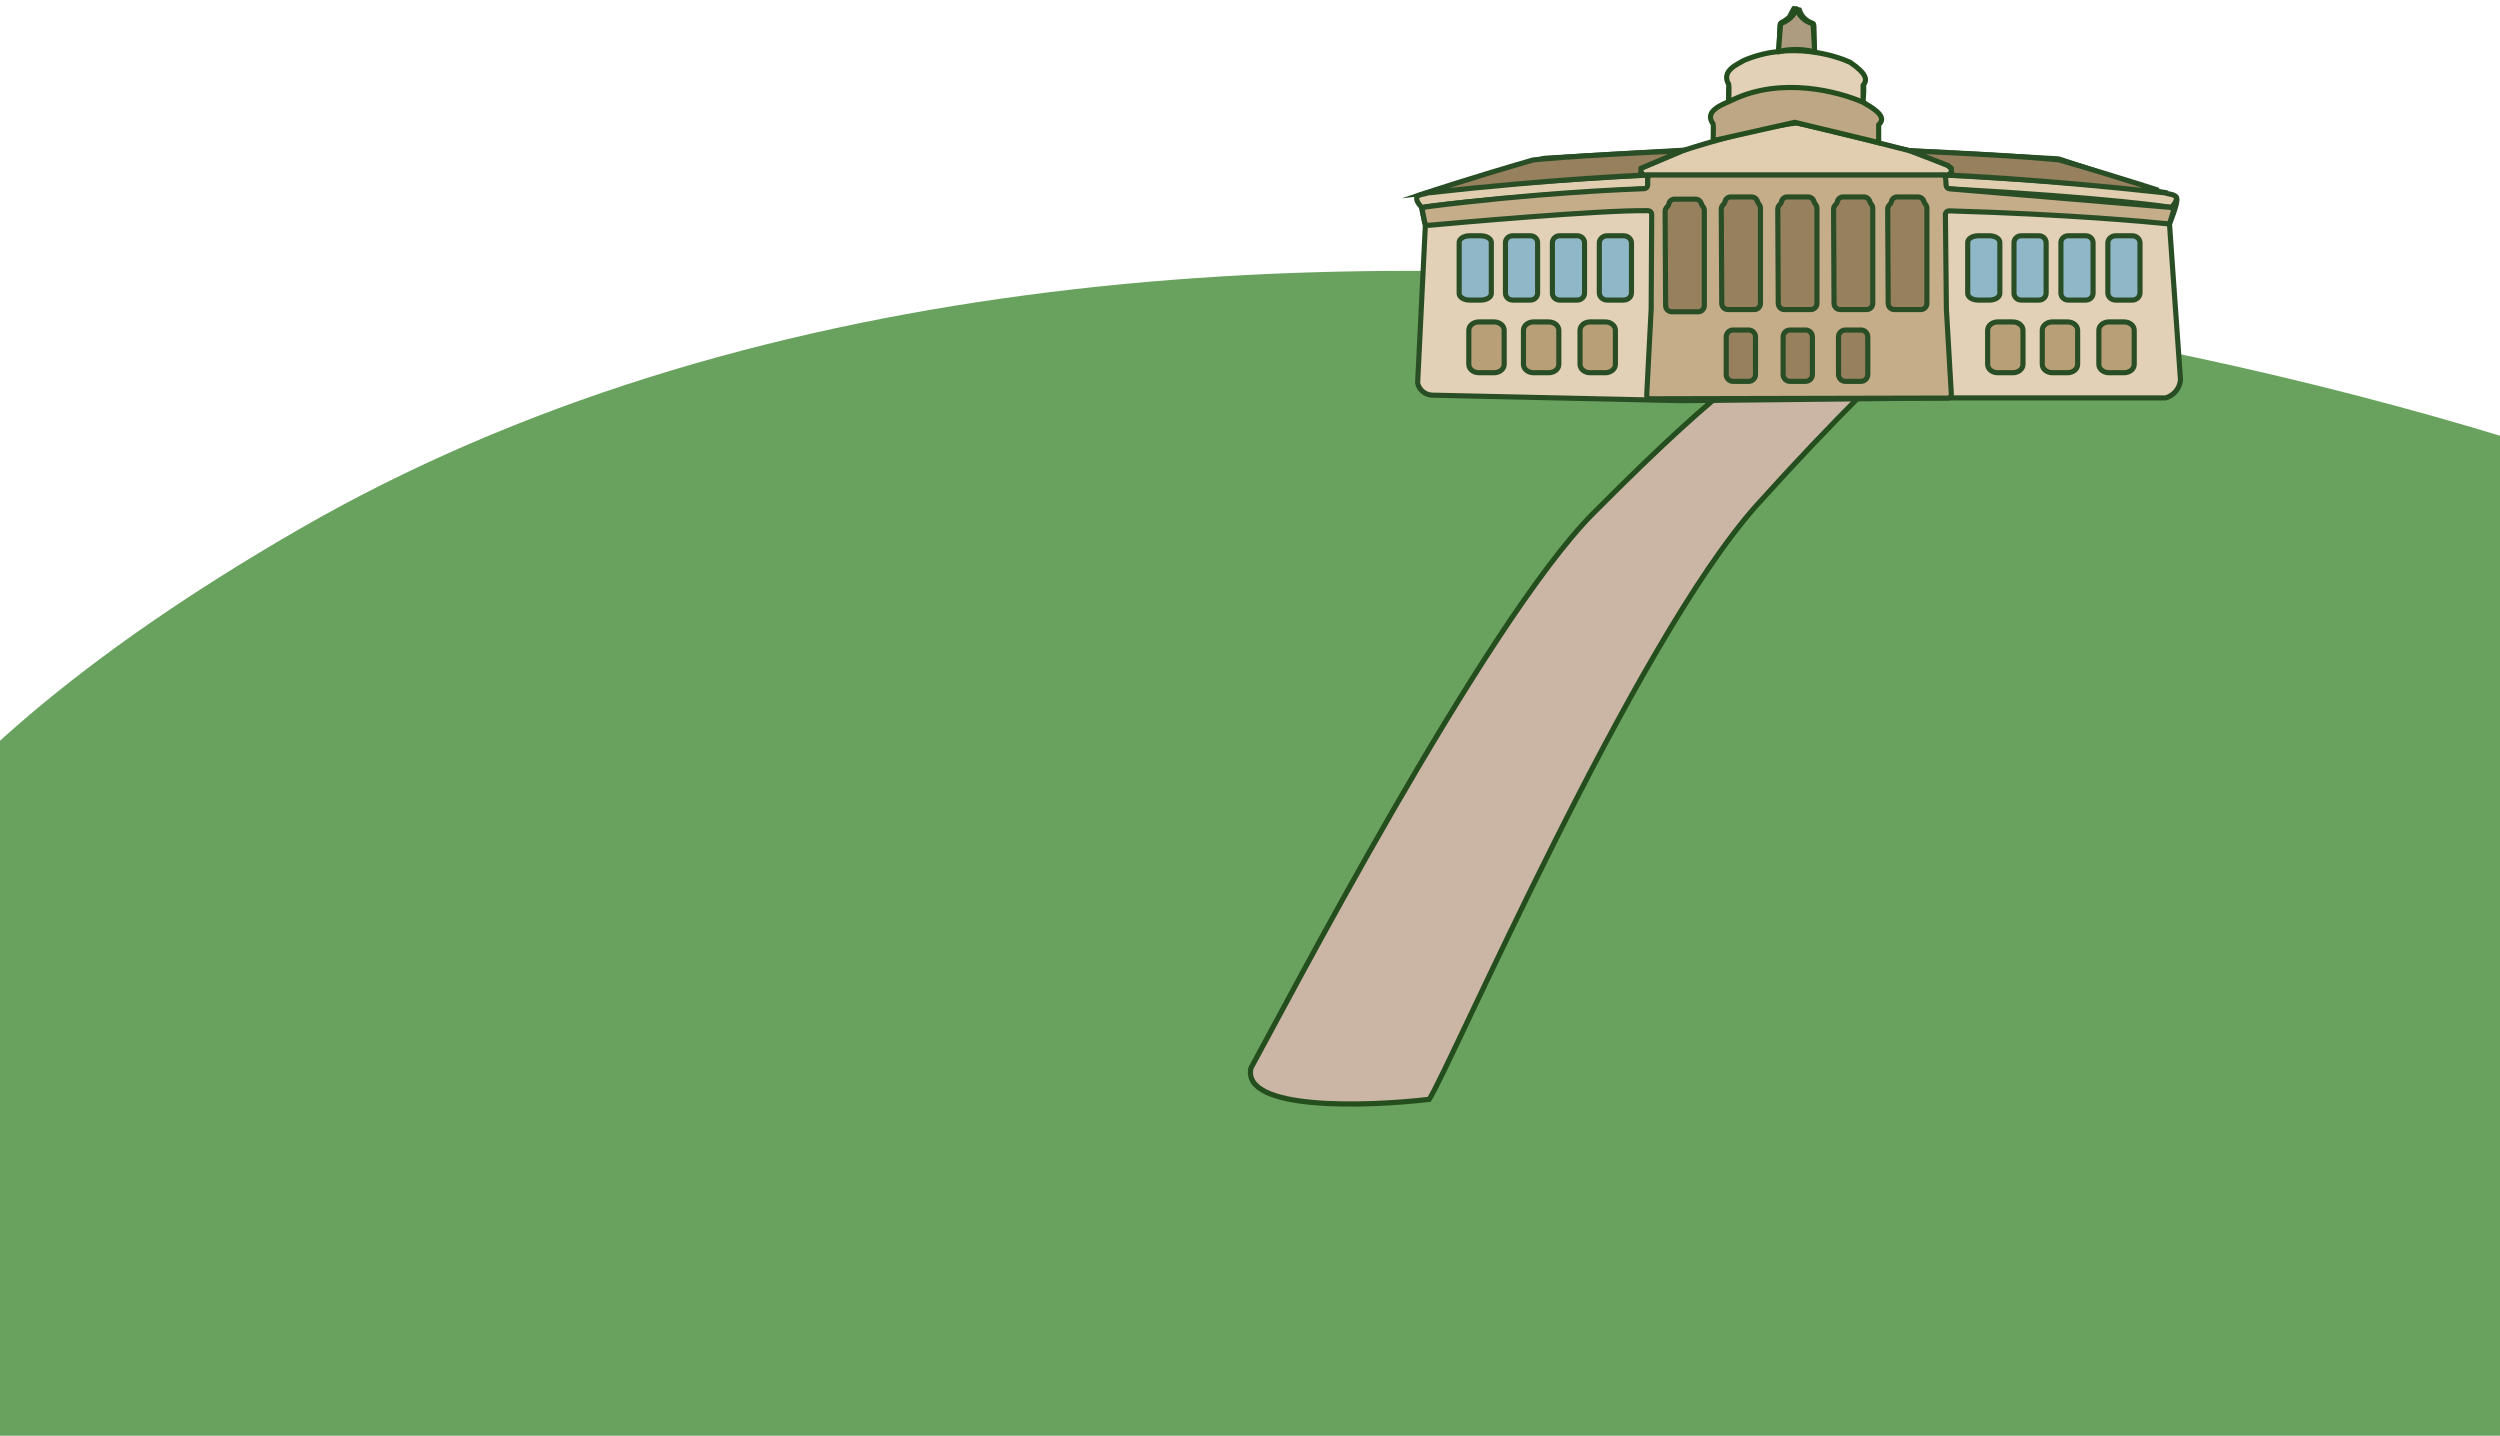 <svg width="1440" height="827" viewBox="0 0 1440 827" fill="none" xmlns="http://www.w3.org/2000/svg">
<path d="M172 305C679.922 11.68 1460.79 220.405 1679.53 347.365C1898.27 474.324 1679.53 827 1679.53 827H-38.254C-38.254 827 -335.922 598.321 172 305Z" fill="#69A25E"/>
<path d="M917.829 295.535C1000.37 212.63 1014.82 209.057 1046.32 190.791C1046.32 190.791 1056.84 181.575 1081.95 183.361C1107.06 185.146 1139.13 173.369 1119.31 185.854C1099.5 198.339 1053.95 244.273 1012.18 290.677C941.285 369.442 834.951 615.378 823.208 633.229C786.798 637.475 715.286 639.821 720.522 615.239C738.729 582.274 855.02 358.62 917.829 295.535Z" fill="#CBB5A5" stroke="#254E1E" stroke-width="3"/>
<g filter="url(#filter0_d_101_1456)">
<path d="M1034.01 2.344V2.417L1031.66 6.866C1031.37 7.142 1031.06 7.429 1030.73 7.682C1029.71 8.518 1028.6 9.236 1027.42 9.822C1027.08 9.99 1026.8 10.244 1026.6 10.559C1026.39 10.874 1026.28 11.238 1026.26 11.613L1025.73 26.39C1025.71 26.912 1025.5 27.409 1025.13 27.781C1024.77 28.153 1024.27 28.374 1023.75 28.401C1019.81 28.586 1010.23 29.938 999.571 37.935C999.571 37.935 997.351 39.202 996.709 49.31V54.705C996.71 55.018 996.641 55.328 996.506 55.61C996.372 55.893 996.175 56.142 995.931 56.338C993.362 58.377 985.631 65.349 991.085 71.414C991.428 71.794 991.619 72.287 991.621 72.799V76.133C991.62 76.582 991.474 77.02 991.205 77.38C990.936 77.74 990.558 78.004 990.128 78.132L972.761 83.341C972.605 83.387 972.444 83.415 972.282 83.426L890.657 88.168C890.496 88.179 890.337 88.207 890.183 88.252L823.377 108.216C823.052 108.314 822.755 108.49 822.513 108.729C822.27 108.967 822.089 109.261 821.985 109.584L819.945 115.998C819.834 116.344 819.815 116.713 819.889 117.068L821.951 126.743C821.985 126.899 821.996 127.058 821.985 127.216C820.509 157.334 819.031 187.449 817.551 217.562C817.548 217.594 817.548 217.626 817.551 217.658C817.978 219.561 819.019 221.27 820.512 222.526C822.005 223.781 823.868 224.512 825.817 224.607L969.318 227.789L1118.56 226.201H1248.33H1248.43C1250.71 225.521 1252.74 224.181 1254.26 222.35C1255.78 220.519 1256.72 218.279 1256.97 215.912V215.845C1254.87 186.054 1252.76 156.249 1250.65 126.428C1250.63 126.161 1250.67 125.893 1250.77 125.645C1254.48 116.301 1255.7 111.268 1254.45 110.547C1254.3 110.482 1254.13 110.452 1253.96 110.46C1253.79 110.468 1253.63 110.513 1253.48 110.592C1253.06 110.753 1252.59 110.753 1252.17 110.592L1248.71 109.381C1228.05 102.173 1207.45 95.241 1186.92 88.584C1186.75 88.528 1186.57 88.494 1186.39 88.483L1100.61 83.741L1100.27 83.691L1082.1 79.658C1081.62 79.552 1081.2 79.279 1080.9 78.889C1080.6 78.498 1080.45 78.015 1080.47 77.524L1080.68 72.704C1080.69 72.269 1080.84 71.85 1081.11 71.504C1082.37 69.871 1085.65 63.992 1074.86 56.513C1074.53 56.288 1074.28 55.971 1074.12 55.602C1073.97 55.233 1073.93 54.827 1074.01 54.435C1074.77 50.493 1076.1 38.909 1066.47 34.161L1066.32 34.077C1064.69 33.026 1062.97 32.111 1061.18 31.34C1057.02 29.565 1052.56 28.585 1048.04 28.451C1047.5 28.437 1046.99 28.215 1046.61 27.832C1046.23 27.449 1046.01 26.935 1046 26.396L1045.83 12.108C1045.83 11.686 1045.69 11.275 1045.45 10.93C1045.21 10.584 1044.87 10.32 1044.47 10.171C1043.17 9.684 1041.96 8.969 1040.91 8.059C1039.47 6.834 1038.37 5.26 1037.7 3.487C1037.6 3.194 1037.52 2.924 1037.46 2.738L1034.26 2L1034.11 2.197C1034.06 2.238 1034.03 2.288 1034.01 2.344V2.344Z" fill="#E2D1B7" stroke="#294E25" stroke-width="2.962" stroke-miterlimit="10"/>
<path d="M1023.67 28.385C1026.39 27.212 1035.19 25.571 1048.67 28.385" stroke="#254E1E" stroke-width="2.962"/>
<path d="M1122.58 92.104L1124.92 93.906L1125.08 96.13L1123.49 97.882H947.681C944.818 95.629 946.249 93.906 946.249 93.906L969.966 83.871C969.966 83.871 1009.38 70.851 1035.81 67.826C1035.81 67.826 1055.09 71.96 1101.22 83.888C1103.92 84.71 1106.7 85.648 1109.57 86.703C1114.27 88.41 1118.64 90.246 1122.58 92.104Z" fill="#E1CEB1" stroke="#294E25" stroke-width="2.962" stroke-miterlimit="10"/>
<path d="M822.47 108.165C822.47 108.165 822.537 108.204 822.543 108.266C822.599 108.779 817.951 108.739 817.167 110.547C816.677 111.673 817.167 113.515 819.923 116.477C819.923 116.477 852.701 111.026 950.087 105.62V97.831C940.919 98.299 925.716 99.121 906.845 100.371C849.387 104.178 822.425 107.686 822.47 108.165Z" fill="#E1CEB1" stroke="#294E25" stroke-width="2.962" stroke-miterlimit="10"/>
<path d="M1249.15 108.165C1249.15 108.165 1249.08 108.204 1249.07 108.266C1249.02 108.779 1253.67 108.739 1254.45 110.547C1254.94 111.673 1254.45 113.515 1251.69 116.477C1251.69 116.477 1218.92 111.026 1121.53 105.62V97.831C1130.7 98.299 1145.9 99.121 1164.77 100.371C1222.23 104.178 1249.19 107.686 1249.15 108.165Z" fill="#E1CEB1" stroke="#294E25" stroke-width="2.962" stroke-miterlimit="10"/>
<path d="M884.053 89.136C884.053 89.136 904.095 86.748 969.966 83.888L948.408 92.999L946.261 93.906L946.103 96.13L947.692 97.882C947.692 97.882 896.939 99.949 822.002 108.216C822.002 108.216 847.776 99.639 884.053 89.136Z" fill="#96805E" stroke="#294E25" stroke-width="2.962" stroke-miterlimit="10"/>
<path d="M1187.14 89.136C1187.14 89.136 1167.1 86.748 1101.22 83.871L1123.1 92.374L1124.93 93.889L1125.09 96.114L1123.5 97.865C1123.5 97.865 1174.25 99.932 1249.19 108.199C1249.19 108.216 1223.41 99.639 1187.14 89.136Z" fill="#96805E" stroke="#294E25" stroke-width="2.962" stroke-miterlimit="10"/>
<path d="M952.076 175L952.38 120.47C952.385 119.913 952.169 119.376 951.779 118.977C951.39 118.579 950.858 118.35 950.301 118.341C922.403 117.924 837.667 125.544 823.901 126.788C823.384 126.831 822.869 126.682 822.454 126.371C822.038 126.06 821.751 125.607 821.647 125.099L820.379 118.685C820.324 118.4 820.327 118.108 820.389 117.825C820.451 117.542 820.571 117.275 820.74 117.04C820.91 116.805 821.126 116.607 821.375 116.459C821.624 116.311 821.901 116.216 822.188 116.179C884.323 108.188 937.189 106.042 948.047 105.676C948.594 105.657 949.113 105.426 949.494 105.032C949.874 104.638 950.087 104.112 950.087 103.564V99.932C950.087 99.372 950.309 98.835 950.706 98.439C951.102 98.042 951.639 97.82 952.2 97.82H1119.58C1120.12 97.82 1120.63 98.022 1121.02 98.386C1121.41 98.749 1121.65 99.247 1121.69 99.78L1121.98 103.806C1122.02 104.309 1122.23 104.782 1122.59 105.14C1122.94 105.499 1123.41 105.719 1123.91 105.76L1250.89 116.41C1251.41 116.453 1251.89 116.686 1252.25 117.063V117.063C1252.51 117.334 1252.69 117.67 1252.77 118.035C1252.86 118.4 1252.85 118.782 1252.74 119.141L1251.13 124.361C1250.99 124.832 1250.68 125.238 1250.27 125.508C1249.86 125.778 1249.37 125.897 1248.88 125.842C1239.61 124.896 1193.52 120.47 1123.73 118.454C1123.45 118.445 1123.16 118.495 1122.9 118.599C1122.63 118.703 1122.39 118.86 1122.19 119.059C1121.98 119.259 1121.82 119.498 1121.71 119.762C1121.6 120.026 1121.55 120.308 1121.55 120.594L1122.12 175L1124.96 224.039C1124.98 224.327 1124.94 224.617 1124.84 224.889C1124.75 225.161 1124.6 225.411 1124.4 225.622C1124.2 225.833 1123.96 226.001 1123.7 226.117C1123.43 226.232 1123.14 226.291 1122.86 226.291L951.631 226.691C951.34 226.693 951.053 226.634 950.786 226.52C950.52 226.405 950.279 226.237 950.081 226.026C949.882 225.814 949.729 225.564 949.631 225.291C949.533 225.018 949.493 224.728 949.512 224.439L952.076 175Z" fill="#C5AD8A" stroke="#294E25" stroke-width="2.962" stroke-miterlimit="10"/>
<path d="M1030.4 110.44H1042.42C1043.19 110.432 1043.95 110.677 1044.56 111.138C1045.18 111.599 1045.63 112.25 1045.84 112.991C1046.01 113.597 1046.31 114.159 1046.72 114.641C1047.26 115.291 1047.56 116.106 1047.57 116.95V171.756C1047.57 172.7 1047.19 173.605 1046.53 174.273C1045.86 174.94 1044.95 175.315 1044.01 175.315H1028.84C1027.9 175.315 1027 174.943 1026.33 174.281C1025.66 173.618 1025.28 172.718 1025.28 171.778L1024.99 117.502C1024.99 116.998 1025.09 116.499 1025.3 116.038C1025.5 115.577 1025.8 115.164 1026.18 114.827C1026.68 114.387 1027.02 113.792 1027.14 113.138C1027.29 112.379 1027.69 111.694 1028.28 111.202C1028.88 110.709 1029.63 110.44 1030.4 110.44V110.44Z" fill="#96805E" stroke="#294E25" stroke-width="2.962" stroke-miterlimit="10"/>
<path d="M1062.54 110.44H1074.56C1075.33 110.431 1076.09 110.677 1076.7 111.138C1077.32 111.599 1077.77 112.25 1077.97 112.991C1078.15 113.597 1078.45 114.159 1078.86 114.641C1079.4 115.291 1079.7 116.106 1079.71 116.95V171.756C1079.71 172.7 1079.33 173.605 1078.67 174.273C1078 174.94 1077.09 175.315 1076.15 175.315H1060.97C1060.03 175.314 1059.13 174.941 1058.47 174.279C1057.8 173.617 1057.42 172.718 1057.41 171.778L1057.13 117.502C1057.13 116.998 1057.24 116.5 1057.45 116.042C1057.66 115.584 1057.97 115.176 1058.35 114.844C1058.85 114.401 1059.18 113.808 1059.31 113.155C1059.45 112.398 1059.85 111.713 1060.44 111.217C1061.03 110.722 1061.77 110.447 1062.54 110.44V110.44Z" fill="#96805E" stroke="#294E25" stroke-width="2.962" stroke-miterlimit="10"/>
<path d="M1093.72 110.44H1105.75C1106.52 110.432 1107.27 110.677 1107.89 111.138C1108.5 111.599 1108.95 112.25 1109.16 112.991C1109.33 113.597 1109.63 114.16 1110.04 114.641C1110.58 115.291 1110.88 116.106 1110.89 116.95V171.756C1110.89 172.7 1110.52 173.605 1109.85 174.273C1109.18 174.94 1108.28 175.315 1107.33 175.315H1092.16C1091.22 175.316 1090.31 174.945 1089.64 174.282C1088.98 173.619 1088.6 172.719 1088.6 171.778L1088.3 117.502C1088.3 116.997 1088.41 116.498 1088.61 116.037C1088.82 115.576 1089.12 115.163 1089.5 114.827C1090 114.386 1090.33 113.792 1090.46 113.138C1090.6 112.378 1091.01 111.693 1091.6 111.2C1092.2 110.707 1092.95 110.439 1093.72 110.44V110.44Z" fill="#96805E" stroke="#294E25" stroke-width="2.962" stroke-miterlimit="10"/>
<path d="M997.858 110.44H1009.89C1010.66 110.432 1011.41 110.677 1012.03 111.138C1012.64 111.599 1013.09 112.25 1013.3 112.991C1013.48 113.598 1013.78 114.16 1014.19 114.641C1014.73 115.292 1015.02 116.107 1015.03 116.95V171.756C1015.03 172.7 1014.66 173.605 1013.99 174.273C1013.32 174.94 1012.42 175.315 1011.47 175.315H996.298C995.357 175.315 994.455 174.943 993.787 174.281C993.12 173.618 992.742 172.718 992.736 171.778L992.449 117.502C992.448 116.998 992.553 116.499 992.758 116.038C992.963 115.577 993.263 115.164 993.638 114.827C994.139 114.387 994.478 113.792 994.602 113.138C994.745 112.379 995.149 111.694 995.743 111.202C996.338 110.709 997.086 110.44 997.858 110.44V110.44Z" fill="#96805E" stroke="#294E25" stroke-width="2.962" stroke-miterlimit="10"/>
<path d="M965.52 111.713H977.545C978.315 111.705 979.067 111.95 979.684 112.411C980.301 112.872 980.749 113.523 980.96 114.264C981.133 114.87 981.433 115.432 981.839 115.914C982.378 116.564 982.678 117.379 982.69 118.223V173.029C982.69 173.973 982.314 174.878 981.647 175.545C980.979 176.213 980.073 176.588 979.128 176.588H963.96C963.019 176.588 962.117 176.216 961.449 175.553C960.782 174.891 960.404 173.991 960.398 173.051L960.111 118.786C960.108 118.281 960.213 117.782 960.418 117.321C960.623 116.86 960.923 116.447 961.3 116.111C961.799 115.67 962.138 115.076 962.263 114.422C962.404 113.661 962.807 112.974 963.402 112.479C963.997 111.984 964.746 111.713 965.52 111.713Z" fill="#96805E" stroke="#294E25" stroke-width="2.962" stroke-miterlimit="10"/>
<path d="M1175.48 132.812H1165.16C1162.89 132.812 1161.06 134.601 1161.06 136.806V165.849C1161.06 168.055 1162.89 169.843 1165.16 169.843H1175.48C1177.74 169.843 1179.57 168.055 1179.57 165.849V136.806C1179.57 134.601 1177.74 132.812 1175.48 132.812Z" fill="#90B7C8" stroke="#294E25" stroke-width="2.962" stroke-miterlimit="10"/>
<path d="M1202.43 132.812H1192.26C1189.96 132.812 1188.09 134.599 1188.09 136.804V165.852C1188.09 168.056 1189.96 169.843 1192.26 169.843H1202.43C1204.74 169.843 1206.61 168.056 1206.61 165.852V136.804C1206.61 134.599 1204.74 132.812 1202.43 132.812Z" fill="#90B7C8" stroke="#294E25" stroke-width="2.962" stroke-miterlimit="10"/>
<path d="M1229.14 132.812H1219.62C1217.14 132.812 1215.12 134.664 1215.12 136.948V165.708C1215.12 167.992 1217.14 169.843 1219.62 169.843H1229.14C1231.63 169.843 1233.64 167.992 1233.64 165.708V136.948C1233.64 134.664 1231.63 132.812 1229.14 132.812Z" fill="#90B7C8" stroke="#294E25" stroke-width="2.962" stroke-miterlimit="10"/>
<path d="M1146.91 132.812H1140.4C1137.08 132.812 1134.4 134.512 1134.4 136.608V166.048C1134.4 168.144 1137.08 169.843 1140.4 169.843H1146.91C1150.23 169.843 1152.91 168.144 1152.91 166.048V136.608C1152.91 134.512 1150.23 132.812 1146.91 132.812Z" fill="#90B7C8" stroke="#294E25" stroke-width="2.962" stroke-miterlimit="10"/>
<path d="M882.561 132.812H872.243C869.979 132.812 868.144 134.601 868.144 136.806V165.849C868.144 168.055 869.979 169.843 872.243 169.843H882.561C884.824 169.843 886.66 168.055 886.66 165.849V136.806C886.66 134.601 884.824 132.812 882.561 132.812Z" fill="#90B7C8" stroke="#294E25" stroke-width="2.962" stroke-miterlimit="10"/>
<path d="M909.519 132.812H899.35C897.045 132.812 895.177 134.599 895.177 136.804V165.852C895.177 168.056 897.045 169.843 899.35 169.843H909.519C911.824 169.843 913.692 168.056 913.692 165.852V136.804C913.692 134.599 911.824 132.812 909.519 132.812Z" fill="#90B7C8" stroke="#294E25" stroke-width="2.962" stroke-miterlimit="10"/>
<path d="M936.225 132.812H926.71C924.224 132.812 922.209 134.664 922.209 136.948V165.708C922.209 167.992 924.224 169.843 926.71 169.843H936.225C938.71 169.843 940.725 167.992 940.725 165.708V136.948C940.725 134.664 938.71 132.812 936.225 132.812Z" fill="#90B7C8" stroke="#294E25" stroke-width="2.962" stroke-miterlimit="10"/>
<path d="M853.997 132.812H847.482C844.168 132.812 841.482 134.512 841.482 136.608V166.048C841.482 168.144 844.168 169.843 847.482 169.843H853.997C857.311 169.843 859.997 168.144 859.997 166.048V136.608C859.997 134.512 857.311 132.812 853.997 132.812Z" fill="#90B7C8" stroke="#294E25" stroke-width="2.962" stroke-miterlimit="10"/>
<path d="M999.245 216.661H1008.22C1010.4 216.661 1012.17 214.896 1012.17 212.719V191.027C1012.17 188.85 1010.4 187.085 1008.22 187.085H999.245C997.066 187.085 995.3 188.85 995.3 191.027V212.719C995.3 214.896 997.066 216.661 999.245 216.661Z" fill="#96805E" stroke="#294E25" stroke-width="2.962" stroke-miterlimit="10"/>
<path d="M1032.02 216.661H1041C1043.18 216.661 1044.94 214.896 1044.94 212.719V191.027C1044.94 188.85 1043.18 187.085 1041 187.085H1032.02C1029.84 187.085 1028.08 188.85 1028.08 191.027V212.719C1028.08 214.896 1029.84 216.661 1032.02 216.661Z" fill="#96805E" stroke="#294E25" stroke-width="2.962" stroke-miterlimit="10"/>
<path d="M1063.92 216.661H1072.9C1075.08 216.661 1076.84 214.896 1076.84 212.719V191.027C1076.84 188.85 1075.08 187.085 1072.9 187.085H1063.92C1061.74 187.085 1059.98 188.85 1059.98 191.027V212.719C1059.98 214.896 1061.74 216.661 1063.92 216.661Z" fill="#96805E" stroke="#294E25" stroke-width="2.962" stroke-miterlimit="10"/>
<path d="M852.852 211.688H861.588C864.8 211.688 867.403 209.541 867.403 206.891V187.231C867.403 184.582 864.8 182.434 861.588 182.434H852.852C849.64 182.434 847.036 184.582 847.036 187.231V206.891C847.036 209.541 849.64 211.688 852.852 211.688Z" fill="#B99F77" stroke="#294E25" stroke-width="2.962" stroke-miterlimit="10"/>
<path d="M884.329 211.688H893.064C896.276 211.688 898.88 209.541 898.88 206.891V187.231C898.88 184.582 896.276 182.434 893.064 182.434H884.329C881.117 182.434 878.513 184.582 878.513 187.231V206.891C878.513 209.541 881.117 211.688 884.329 211.688Z" fill="#B99F77" stroke="#294E25" stroke-width="2.962" stroke-miterlimit="10"/>
<path d="M916.916 211.688H925.651C928.863 211.688 931.467 209.541 931.467 206.891V187.231C931.467 184.582 928.863 182.434 925.651 182.434H916.916C913.704 182.434 911.1 184.582 911.1 187.231V206.891C911.1 209.541 913.704 211.688 916.916 211.688Z" fill="#B99F77" stroke="#294E25" stroke-width="2.962" stroke-miterlimit="10"/>
<path d="M1151.69 211.688H1160.43C1163.64 211.688 1166.24 209.541 1166.24 206.891V187.231C1166.24 184.582 1163.64 182.434 1160.43 182.434H1151.69C1148.48 182.434 1145.88 184.582 1145.88 187.231V206.891C1145.88 209.541 1148.48 211.688 1151.69 211.688Z" fill="#B99F77" stroke="#294E25" stroke-width="2.962" stroke-miterlimit="10"/>
<path d="M1183.17 211.688H1191.9C1195.12 211.688 1197.72 209.541 1197.72 206.891V187.231C1197.72 184.582 1195.12 182.434 1191.9 182.434H1183.17C1179.96 182.434 1177.35 184.582 1177.35 187.231V206.891C1177.35 209.541 1179.96 211.688 1183.17 211.688Z" fill="#B99F77" stroke="#294E25" stroke-width="2.962" stroke-miterlimit="10"/>
<path d="M1215.76 211.688H1224.49C1227.7 211.688 1230.31 209.541 1230.31 206.891V187.231C1230.31 184.582 1227.7 182.434 1224.49 182.434H1215.76C1212.54 182.434 1209.94 184.582 1209.94 187.231V206.891C1209.94 209.541 1212.54 211.688 1215.76 211.688Z" fill="#B99F77" stroke="#294E25" stroke-width="2.962" stroke-miterlimit="10"/>
<path d="M996.271 55.233C1008.18 49.801 1040.34 42.198 1073.67 55.233" stroke="#254E1E" stroke-width="2.962"/>
<path d="M1034.78 51.529L996.767 55.402C996.767 54.05 997.017 46.702 996.767 45.638C992.079 37.677 1001.98 33.997 1005.63 31.744C1032.65 20.387 1058.81 29.297 1066.64 32.87C1076.74 39.78 1076.56 43.197 1074.15 46.202V56.529L1034.78 51.529Z" fill="#E2D1B7" stroke="#254E1E" stroke-width="2.962"/>
<path d="M1034.78 67.453L987.754 78.007C987.754 76.674 988.063 69.428 987.754 68.379C981.977 60.528 994.173 56.899 998.678 54.677C1027.41 40.754 1060.4 49.986 1073.85 55.788C1086.29 62.602 1086.07 65.972 1083.11 68.934V79.118L1034.78 67.453Z" fill="#BDA785" stroke="#254E1E" stroke-width="2.962"/>
<path d="M1026.64 10.61C1032.86 8.388 1035.28 4.006 1035.71 2.093C1038.08 8.166 1043.12 10.302 1045.34 10.61L1046.26 26.904C1036.78 24.386 1027.93 25.855 1025.34 26.904L1026.64 10.61Z" fill="#AE9C80" stroke="#254E1E" stroke-width="2.962" stroke-linejoin="round"/>
</g>
<defs>
<filter id="filter0_d_101_1456" x="814.519" y="0.347" width="443.932" height="231.923" filterUnits="userSpaceOnUse" color-interpolation-filters="sRGB">
<feFlood flood-opacity="0" result="BackgroundImageFix"/>
<feColorMatrix in="SourceAlpha" type="matrix" values="0 0 0 0 0 0 0 0 0 0 0 0 0 0 0 0 0 0 127 0" result="hardAlpha"/>
<feOffset dx="-1" dy="3"/>
<feComposite in2="hardAlpha" operator="out"/>
<feColorMatrix type="matrix" values="0 0 0 0 0.145 0 0 0 0 0.306 0 0 0 0 0.118 0 0 0 1 0"/>
<feBlend mode="normal" in2="BackgroundImageFix" result="effect1_dropShadow_101_1456"/>
<feBlend mode="normal" in="SourceGraphic" in2="effect1_dropShadow_101_1456" result="shape"/>
</filter>
</defs>
</svg>
